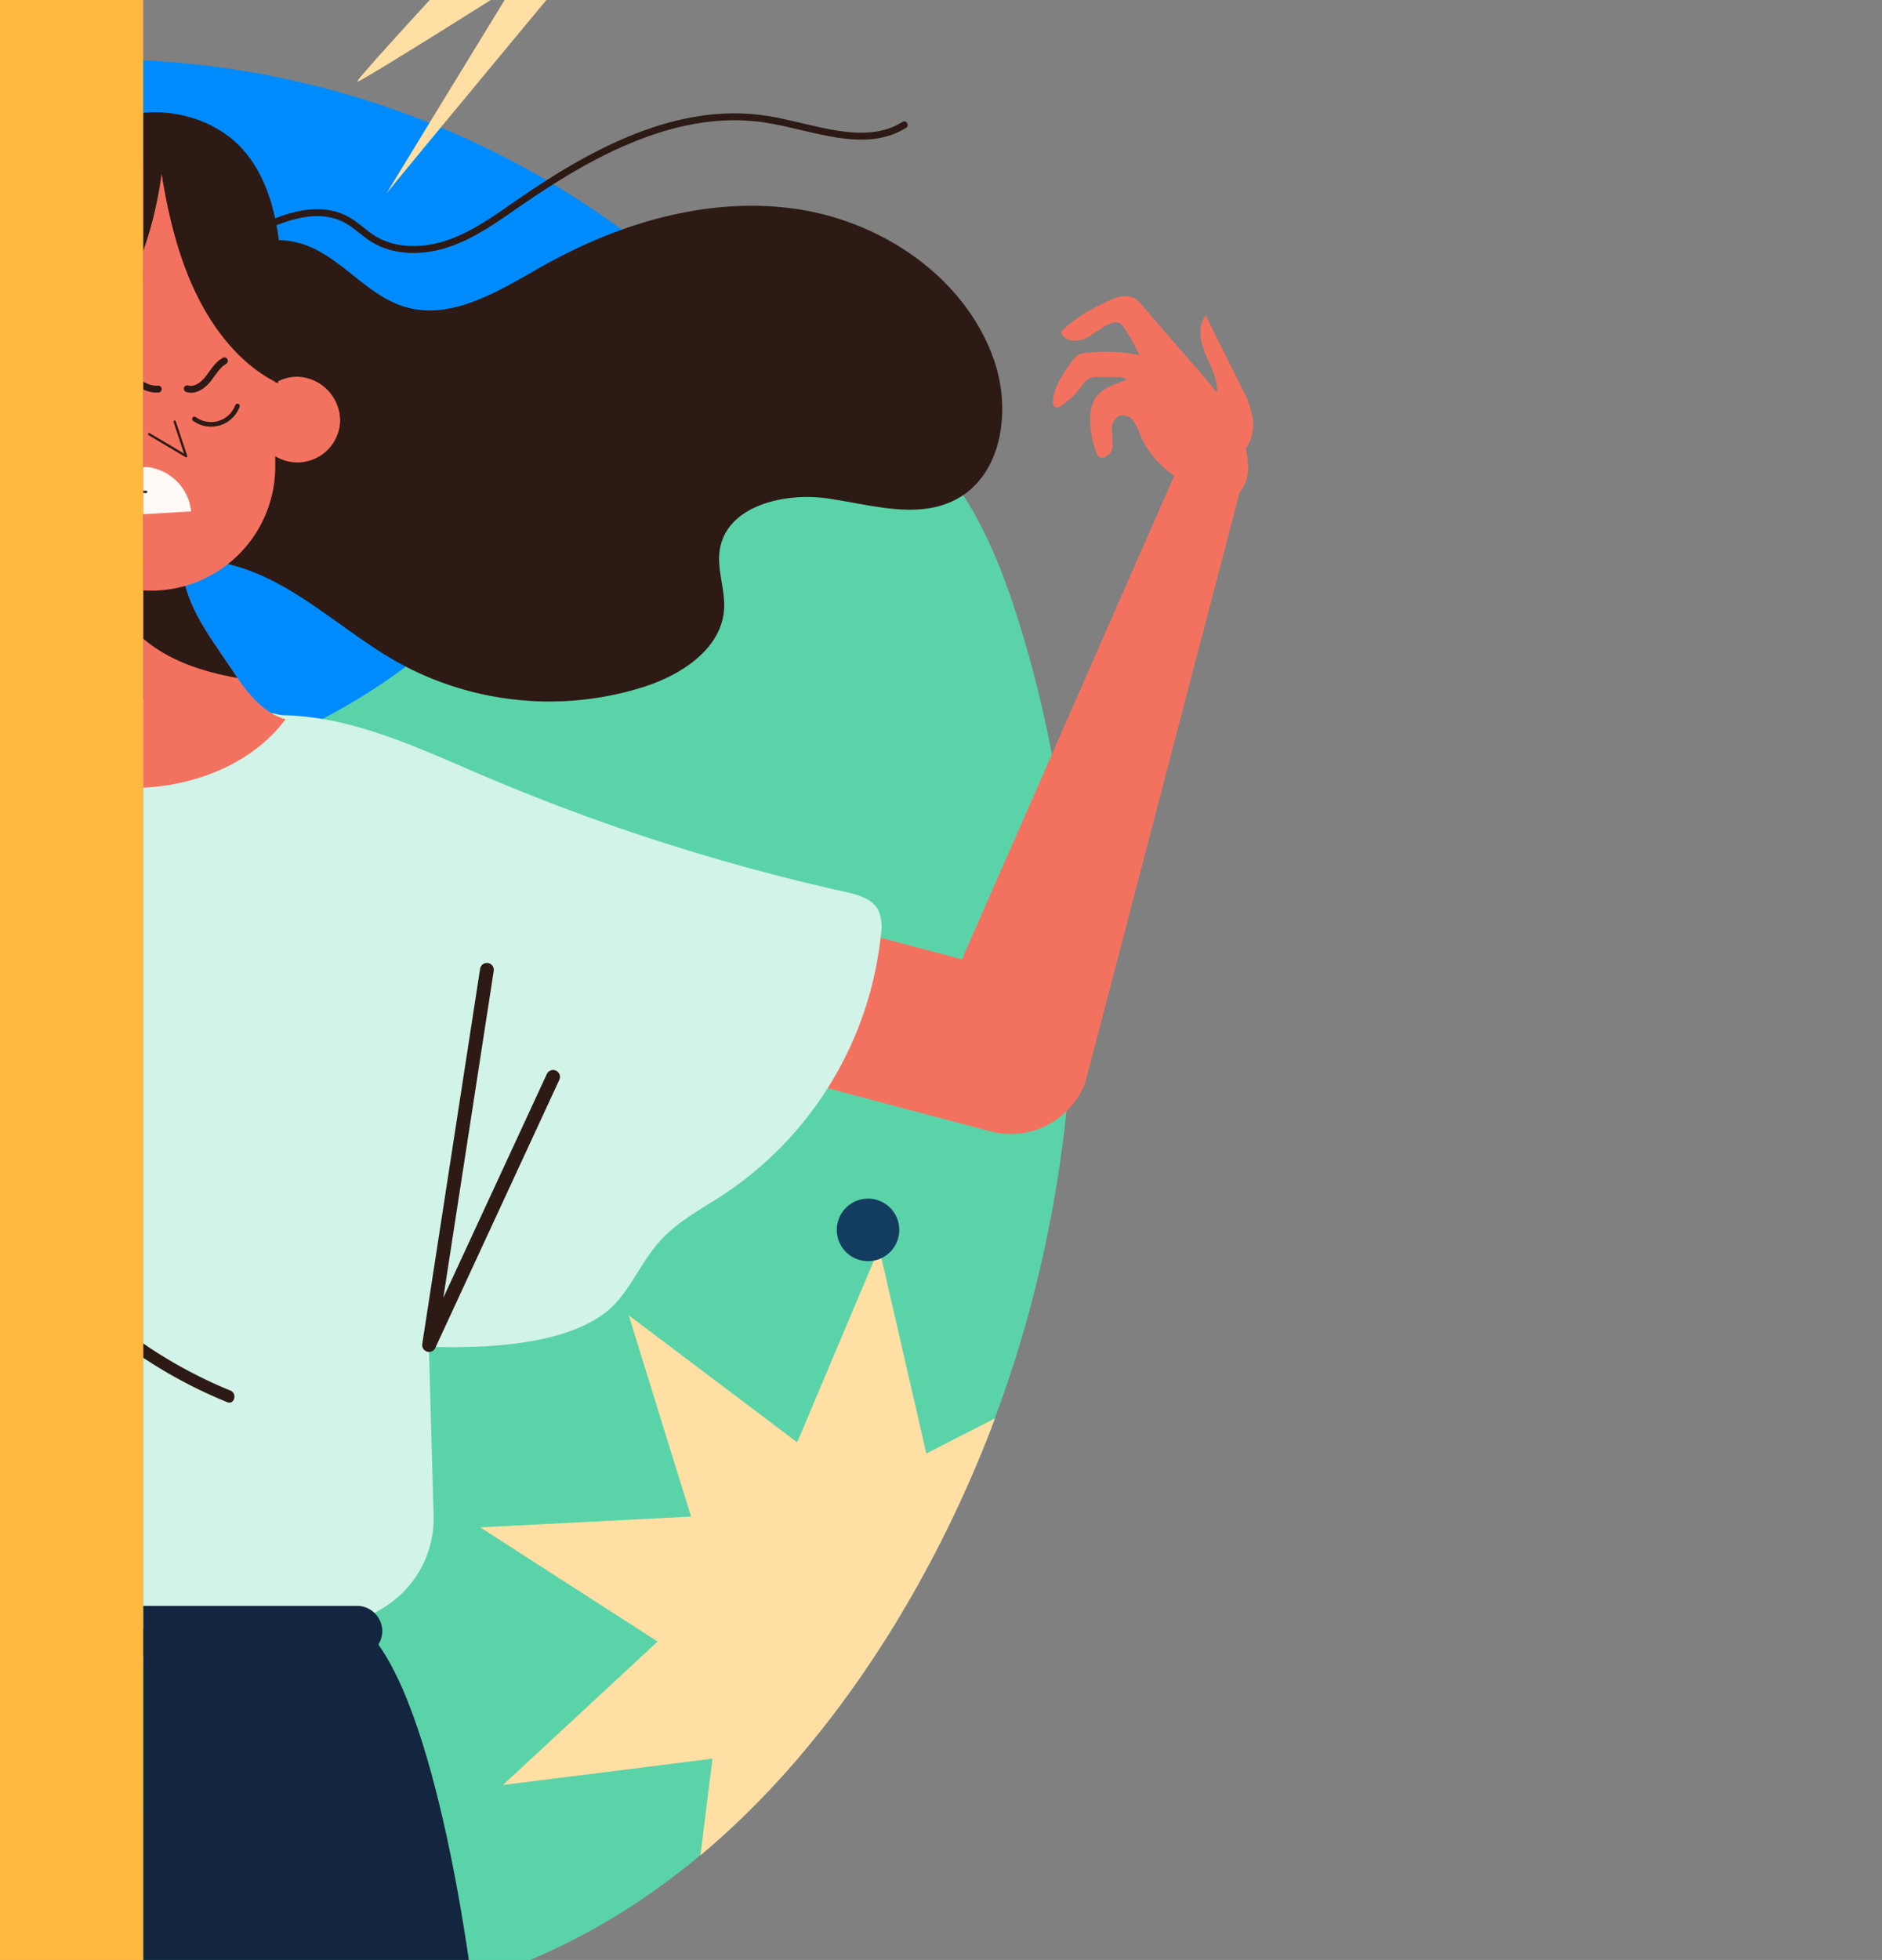 <svg xmlns="http://www.w3.org/2000/svg" xmlns:xlink="http://www.w3.org/1999/xlink" width="368" height="383" viewBox="0 0 368 383">
  <rect x="0" y="0" width="368" height="383" fill="#808080" stroke="none"/>
  <defs>
    <clipPath id="clip-path">
      <rect id="Rectángulo_35696" data-name="Rectángulo 35696" width="340" height="383" transform="translate(0 -0.221)" fill="#fff" stroke="#707070" stroke-width="1"/>
    </clipPath>
    <clipPath id="clip-path-2">
      <rect id="Rectángulo_35697" data-name="Rectángulo 35697" width="476.723" height="448.637" transform="translate(0 0)" fill="none" stroke="#707070" stroke-width="1"/>
    </clipPath>
    <clipPath id="clip-path-3">
      <path id="Trazado_122971" data-name="Trazado 122971" d="M212.58,439.867c40.7-14.771,116.5,24.264,143.747-9.417C366.526,417.844,414.476,342,414.476,342L403.094,209.966l-47.54-63.643s-25.295-77.988-58.609-99.813C281.828,12.57,139.579-19.211,139.579-19.211S63.091,58.781,45.557,63.89C14.793,72.852,5.265,115.842-10.7,143.639c-34.9,60.764-29.071,141.1-5.239,204.966,13.4,35.9,37,69.227,70.573,87.654,25.222,13.842,54.636,18.561,83.357,17.848A236.2,236.2,0,0,0,212.58,439.867Z" transform="matrix(0.545, -0.839, 0.839, 0.545, 0, 437.127)" fill="#5bd3a9"/>
    </clipPath>
  </defs>
  <g id="infob2" transform="translate(-257.333 -7235)">
    <g id="Enmascarar_grupo_64" data-name="Enmascarar grupo 64" transform="translate(285.333 7235.221)" clip-path="url(#clip-path)">
      <g id="Enmascarar_grupo_63" data-name="Enmascarar grupo 63" transform="translate(-250.298 -39.892)" clip-path="url(#clip-path-2)">
        <g id="Grupo_131055" data-name="Grupo 131055" transform="translate(-59.091 -211.462)">
          <path id="Trazado_122929" data-name="Trazado 122929" d="M153.851-21.238c94.96.121,172.037,77.086,172.158,171.906S249.249,322.257,154.289,322.136-17.749,245.05-17.869,150.23,58.892-21.359,153.851-21.238Z" transform="translate(509.698 487.538) rotate(150)" fill="#008bfd"/>
          <path id="Trazado_122930" data-name="Trazado 122930" d="M227.229,346.473c40.7-14.771,77.5-40.387,104.746-74.068,10.2-12.606,19.53-28.016,16.957-44.062-2.74-17.1-18.416-29.431-34.682-35.354s-33.853-7.2-50.407-12.254c-39.336-12.015-69.97-44.923-86.405-81.831C162.321,64.963,163.8,17.223,129.2-4.911c-15.419-9.862-35.442-9.722-52.976-4.612C45.46-.561,19.914,22.448,3.949,50.245c-34.9,60.764-29.071,141.1-5.239,204.966,13.4,35.9,37,69.227,70.573,87.654,25.222,13.842,54.636,18.561,83.357,17.848A236.2,236.2,0,0,0,227.229,346.473Z" transform="matrix(0.545, -0.839, 0.839, 0.545, 70.348, 500.279)" fill="#5bd3a9"/>
          <g id="Enmascarar_grupo_62" data-name="Enmascarar grupo 62" transform="translate(0 0)" clip-path="url(#clip-path-3)">
            <g id="Grupo_131054" data-name="Grupo 131054" transform="translate(57.436 214.081)">
              <path id="Trazado_122931" data-name="Trazado 122931" d="M176.771,309.659c-4.2-1.047-90.254-55.459-90.254-55.459s52.473,91.035,50.374,87.9S21.451,207.113,21.451,207.113l55.129,21.648L33,152.7S180.969,310.7,176.771,309.659Z" transform="translate(69.291 124.468)" fill="#ffdfa3"/>
              <g id="Grupo_131045" data-name="Grupo 131045" transform="translate(289.721 123.768)">
                <path id="Trazado_122932" data-name="Trazado 122932" d="M334.577,280.327l-116.3-30.8a15.536,15.536,0,1,1,8-30.024l102.742,27.208,44.263-100.752,11.048,5.651-31.2,119.241A15.591,15.591,0,0,1,334.577,280.327Z" transform="translate(-206.699 -145.962)" fill="#f3725f"/>
              </g>
              <path id="Trazado_122933" data-name="Trazado 122933" d="M220.743,204.97q.875-1.956,1.837-3.877Q221.672,203.031,220.743,204.97Z" transform="translate(102.563 54.128)" fill="#ffbf80"/>
              <path id="Trazado_122934" data-name="Trazado 122934" d="M160.7,227.866c-2.2-6.233-3.358-12.582-2.344-19.23a32.234,32.234,0,0,1,4.632-12.3c3.924-6.273,9.841-11.445,16.582-15.515A78.687,78.687,0,0,1,194.119,174c.72-.258,1.449-.505,2.171-.742q5.746-1.874,11.656-3.181a131.138,131.138,0,0,1,53.749-.6,126.535,126.535,0,0,1,18.942,5.291,55.066,55.066,0,0,1,25.21,18.736,53.759,53.759,0,0,1,9.991,23.276,41.836,41.836,0,0,1,.371,11.6c-.074.706-.175,1.4-.285,2.091a2.772,2.772,0,0,0-2.04,1.13,97.317,97.317,0,0,0-14.121,26.805c-.165.479-.316.963-.476,1.443a2.3,2.3,0,0,0-.748.775c-5.926,10.212-8.8,21.166-10.278,32.451a225.892,225.892,0,0,0-6.029,36.369,2.682,2.682,0,0,0-.2,1.054c0,.391,0,.784,0,1.176-.653,7.659-1.055,15.341-1.351,23l-.347.038a329.684,329.684,0,0,1-84.414-3.061c-5.412-.9-10.974-2-15.5-5.1-9.991-6.81-11.646-20.759-9.523-32.814.129-.73.268-1.45.426-2.16,2.721-12.506,8.3-24.712,7.432-37.48C177.64,257.695,166.068,243.131,160.7,227.866Z" transform="translate(15.241 6.906)" fill="#d2f3e8"/>
              <path id="Trazado_122935" data-name="Trazado 122935" d="M175.568,149.525a9.328,9.328,0,1,0,9.329-9.3A9.315,9.315,0,0,0,175.568,149.525Z" transform="translate(39.706 -30.135)" fill="#f3725f"/>
              <path id="Trazado_122936" data-name="Trazado 122936" d="M201.855,168.209c13.971-.1,27.066,6.166,39.908,11.65a404.912,404.912,0,0,0,71.118,22.866c2.489.553,5.285,1.3,6.5,3.536a8.337,8.337,0,0,1,.545,4.781,69.559,69.559,0,0,1-30.5,50.663c-4.348,2.868-9.095,5.3-12.6,9.144-3.236,3.543-5.211,8.069-8.3,11.741-8,9.514-28.886,9.592-41.314,8.813-8.951-29.891,10.453-53.749,1.428-79.648C223.012,195.622,213.243,180.968,201.855,168.209Z" transform="translate(76.282 8.602)" fill="#d2f3e8"/>
              <path id="Trazado_122937" data-name="Trazado 122937" d="M276.627,245.806,175.48,242.294s-13,51.011-13.942,79.7l64.62,16.459h8.961l61.373-21.731S290.277,262.185,276.627,245.806Z" transform="translate(20.185 111.166)" fill="#12263f"/>
              <path id="Trazado_122938" data-name="Trazado 122938" d="M230,203.728l2.021,71.7A20.439,20.439,0,0,1,222,293.579l-7.1,4.206-12.734-9.406,8.018-62.547Z" transform="translate(76.719 57.776)" fill="#d2f3e8"/>
              <path id="Trazado_122939" data-name="Trazado 122939" d="M170.83,251.079h96.694a4.96,4.96,0,0,0,4.953-4.938h0a4.96,4.96,0,0,0-4.953-4.938H170.83a4.96,4.96,0,0,0-4.953,4.938h0A4.96,4.96,0,0,0,170.83,251.079Z" transform="translate(26.222 109.656)" fill="#12263f"/>
              <g id="Grupo_131046" data-name="Grupo 131046" transform="translate(17.675 149.576)">
                <path id="Trazado_122940" data-name="Trazado 122940" d="M177.5,292.1,284.55,237.316a15.542,15.542,0,1,0-14.226-27.637l-90.132,39.09-79.705-91.982-7.547,3.581,64.41,126.415A15.606,15.606,0,0,0,177.5,292.1Z" transform="translate(-92.939 -156.786)" fill="#f3725f"/>
              </g>
              <path id="Trazado_122941" data-name="Trazado 122941" d="M205.317,305.274c-13.069-21.016-29.85-6.369-39.422-39.085-6.132-20.959-37.088-20.732-30.971-53.577,12.371-9.836,54.381-27.5,68.231-35.127,4.85-2.67,9.939-5.246,15.456-5.749s11.605,1.524,14.449,6.264c2.112,3.522,14.633,9.6,14.444,13.7C245.5,235.321,236.949,275.076,205.317,305.274Z" transform="translate(-17.953 13.385)" fill="#d2f3e8"/>
              <g id="Grupo_131047" data-name="Grupo 131047" transform="translate(306.502 225.195)">
                <path id="Trazado_122942" data-name="Trazado 122942" d="M215.062,264.538a1.373,1.373,0,0,1-.387-.057,1.343,1.343,0,0,1-.942-1.493l11.316-73.346a1.348,1.348,0,0,1,2.664.408l-9.862,63.918,20.241-43.73a1.346,1.346,0,0,1,2.446,1.125l-24.251,52.392A1.35,1.35,0,0,1,215.062,264.538Z" transform="translate(-213.716 -188.5)" fill="#2d1a14"/>
              </g>
              <g id="Grupo_131049" data-name="Grupo 131049" transform="translate(184.602 245.23)">
                <g id="Grupo_131048" data-name="Grupo 131048" transform="translate(0)">
                  <path id="Trazado_122943" data-name="Trazado 122943" d="M166.183,268.8q1.155-35.319-.744-70.606c-.093-1.721-2.788-1.731-2.7,0q1.9,35.283.744,70.606c-.057,1.729,2.638,1.726,2.7,0Z" transform="translate(-162.742 -196.903)" fill="#2d1a14"/>
                </g>
              </g>
              <g id="Grupo_131051" data-name="Grupo 131051" transform="translate(160.37 246.04)">
                <g id="Grupo_131050" data-name="Grupo 131050" transform="translate(0)">
                  <path id="Trazado_122944" data-name="Trazado 122944" d="M179.778,268.3c-2.824-12.706-8.485-25.346-12.7-37.64-2.733-7.966-5.469-15.935-8.289-23.87-.627-1.767-1.832-8.481-3.9-9.4-1.734-.772-3.247,1.784-1.5,2.561-.882-.393.452,1.857.844,2.921,1.038,2.809,2.023,5.637,3.016,8.462q4.165,11.864,8.214,23.768c3.8,11.1,8.9,22.516,11.45,33.989.416,1.862,3.283,1.075,2.87-.787Z" transform="translate(-152.609 -197.243)" fill="#2d1a14"/>
                </g>
              </g>
              <g id="Grupo_131053" data-name="Grupo 131053" transform="translate(217.069 258.68)">
                <g id="Grupo_131052" data-name="Grupo 131052" transform="translate(0)">
                  <path id="Trazado_122945" data-name="Trazado 122945" d="M176.413,203.946a93.6,93.6,0,0,0,51.217,50.976c1.4.575,2.014-1.7.627-2.268a90.96,90.96,0,0,1-49.569-49.333c-.572-1.378-2.855-.772-2.274.625Z" transform="translate(-176.319 -202.544)" fill="#2d1a14"/>
                </g>
              </g>
              <path id="Trazado_122946" data-name="Trazado 122946" d="M231.275,153.841c-8.6-.336-16.637-4.111-25.014-6.061s-18.321-1.6-24.134,4.719c-1.564,1.7-2.9,3.868-5.118,4.533-2.568.773-5.2-.784-7.432-2.265-6.457-4.285-13.1-8.584-20.609-10.527s-16.152-1.166-22.03,3.877c-6.9,5.923-8.368,15.992-8.006,25.065.459,11.509,3.185,23.093,9.185,32.938s15.47,17.821,26.635,20.77a24.554,24.554,0,0,0,10.857.668c8.865-1.707,14.922-9.573,20.958-16.271s14.556-13.171,23.278-10.837c3.221.861,6,2.849,8.867,4.54a54.83,54.83,0,0,0,51.63,1.636c5.373-2.723,10.288-6.347,15.876-8.593a35.767,35.767,0,0,1,23.493-1.021c11.689,3.553,20.652,12.783,31.315,18.734a61.2,61.2,0,0,0,48.137,4.683c7.3-2.375,15-7.418,15.537-15.053.277-3.944-1.473-7.885-.823-11.786,1.406-8.443,12.438-11.14,20.942-9.952s17.67,4.213,25.253.2c9.025-4.774,10.776-17.4,7.478-27.041-5.56-16.238-21.9-27.327-38.939-29.743s-34.448,2.78-49.433,11.219c-8.387,4.726-17.66,10.7-26.887,7.938-7.693-2.3-12.734-10.172-20.449-12.4-10.52-3.035-19.251,5.615-29.565,5.427-7.052-.131-13.263-3.372-20.126-4.108-7.906-.849-11.237,3.486-16.441,8.641C249.184,150.238,240.608,154.2,231.275,153.841Z" transform="translate(-39.168 -49.196)" fill="#2d1a14"/>
              <path id="Trazado_122947" data-name="Trazado 122947" d="M298.935,173.141a11.049,11.049,0,0,1-2.4-.51c-6.067-1.853-11.775-5.856-14.2-11.7a10.531,10.531,0,0,0-1.344-2.725,2.527,2.527,0,0,0-2.693-.97,2.8,2.8,0,0,0-1.487,2.69,31.058,31.058,0,0,1,.124,3.259,2.4,2.4,0,0,1-1.973,2.268,1.031,1.031,0,0,1-.729-.224,1.407,1.407,0,0,1-.32-.52,16.738,16.738,0,0,1-1.332-7.082,7.622,7.622,0,0,1,.82-3.515c1.215-2.155,3.8-3.062,6.172-3.8-.007-.477-.643-.625-1.122-.625l-4.4-.014a3.872,3.872,0,0,0-1.571.212,4.456,4.456,0,0,0-1.629,1.64,15.391,15.391,0,0,1-3.979,3.786,1.245,1.245,0,0,1-1.057.279c-.481-.176-.562-.815-.514-1.323.268-2.811,1.966-5.255,3.609-7.554a4.286,4.286,0,0,1,1.361-1.392,3.98,3.98,0,0,1,1.461-.372,33.379,33.379,0,0,1,10.477.448,44.522,44.522,0,0,0-3.059-5.451c-1.753-2.957-5.773,1.834-8.155,2.418-1.535.379-2.937.291-3.886-.97a.676.676,0,0,1-.179-.548.764.764,0,0,1,.254-.346A28.617,28.617,0,0,1,274,135.837c2.532-1.24,5.974-3.348,8.265-.7q5.686,6.57,11.376,13.14a62.268,62.268,0,0,1,6.579,8.55A20.755,20.755,0,0,1,303.445,167a7.719,7.719,0,0,1-1.332,4.84A3.431,3.431,0,0,1,298.935,173.141Z" transform="translate(164.55 -38.944)" fill="#f3725f"/>
              <path id="Trazado_122948" data-name="Trazado 122948" d="M279.25,153.871c1.509-1.567,1.585-4.051.995-6.142s-1.734-3.987-2.4-6.054-.784-4.516.541-6.24c2.344,4.833,4.821,9.614,7.162,14.447a17.52,17.52,0,0,1,2.109,6.269,8.908,8.908,0,0,1-3.64,7.716C282.682,160.9,280.58,156.835,279.25,153.871Z" transform="translate(181.334 -36.768)" fill="#f3725f"/>
              <path id="Trazado_122949" data-name="Trazado 122949" d="M102.822,186.478a10.982,10.982,0,0,0,1.55-1.9c3.561-5.236,5.488-11.924,3.695-17.995a10.517,10.517,0,0,1-.667-2.964,2.517,2.517,0,0,1,1.487-2.439,2.82,2.82,0,0,1,2.851,1.164,31.189,31.189,0,0,0,1.954,2.618,2.413,2.413,0,0,0,2.961.532,1.019,1.019,0,0,0,.428-.63,1.461,1.461,0,0,0-.077-.606,16.777,16.777,0,0,0-3.417-6.347,7.634,7.634,0,0,0-2.851-2.227c-2.3-.918-4.888-.007-7.2.9-.294-.374.11-.889.481-1.19l3.417-2.761a3.9,3.9,0,0,1,1.358-.818,4.479,4.479,0,0,1,2.3.26,15.4,15.4,0,0,0,5.483.46,1.236,1.236,0,0,0,1-.444c.261-.436-.077-.985-.433-1.35-1.978-2.024-4.838-2.866-7.564-3.629a4.312,4.312,0,0,0-1.935-.234,4.086,4.086,0,0,0-1.373.625,33.138,33.138,0,0,0-7.875,6.9,44.241,44.241,0,0,1-1.047-6.159c-.5-3.4,5.648-2.182,7.872-3.214,1.432-.665,2.468-1.609,2.415-3.186a.674.674,0,0,0-.206-.541.773.773,0,0,0-.414-.11,28.644,28.644,0,0,0-8.238.632c-2.752.615-6.758,1.128-6.88,4.619L91.3,163.8a61.861,61.861,0,0,0,.256,10.775,20.793,20.793,0,0,0,3.884,9.941,7.768,7.768,0,0,0,4.082,2.935A3.427,3.427,0,0,0,102.822,186.478Z" transform="translate(-77.691 -28.881)" fill="#f3725f"/>
              <path id="Trazado_122950" data-name="Trazado 122950" d="M94.546,161.949c-.445-7.291-3.475-14.144-6.457-20.813a7.115,7.115,0,0,1,6.117,4.092c.933,2.072.8,4.48,1.607,6.6.588,1.552,1.652,2.883,2.332,4.4a18.669,18.669,0,0,1,1.172,7.3c.045,2.365,1.614,12.022-2.191,11.261C93.582,174.083,94.7,164.393,94.546,161.949Z" transform="translate(-82.012 -28.876)" fill="#f3725f"/>
              <path id="Trazado_122951" data-name="Trazado 122951" d="M207.548,141.971a1.569,1.569,0,0,1,2.449.315,41.188,41.188,0,0,0,19.892,20.1V147.212a24.221,24.221,0,0,0-48.443,0v15.5C192.042,158.631,199.955,150.975,207.548,141.971Z" transform="translate(47.885 -53.895)" fill="#2d1a14"/>
              <path id="Trazado_122952" data-name="Trazado 122952" d="M177.7,188.41c11.591-6.316,18.332-20.434,15.941-33.389h23.17c-.3,9.018,5.1,15.422,10.08,22.954,2.6,3.927,5.692,8,10.226,9.3-6.548,8.746-17.885,13.119-28.828,13.4S184.681,196.812,177.7,188.41Z" transform="translate(42.67 -9.653)" fill="#f3725f"/>
              <path id="Trazado_122953" data-name="Trazado 122953" d="M214.726,179.189c-6.746-1.185-13.574-3.374-18.71-7.938-4.831-4.289-7.528-10.088-8.987-16.23h16.8c-.3,9.018,5.1,15.422,10.08,22.954C214.174,178.381,214.446,178.784,214.726,179.189Z" transform="translate(55.653 -9.653)" fill="#2d1a14"/>
              <path id="Trazado_122954" data-name="Trazado 122954" d="M205.666,206.373h0a24.257,24.257,0,0,0,24.223-24.149V147.212a24.256,24.256,0,0,0-24.223-24.149h0a24.255,24.255,0,0,0-24.22,24.149v35.012A24.257,24.257,0,0,0,205.666,206.373Z" transform="translate(47.885 -53.895)" fill="#f3725f"/>
              <path id="Trazado_122955" data-name="Trazado 122955" d="M192.756,149.2a8.37,8.37,0,1,1-8.356-8.868A8.625,8.625,0,0,1,192.756,149.2Z" transform="translate(40.37 -29.991)" fill="#f3725f"/>
              <path id="Trazado_122956" data-name="Trazado 122956" d="M216.729,149.341a8.37,8.37,0,1,1-8.356-8.87A8.622,8.622,0,0,1,216.729,149.341Z" transform="translate(73.726 -29.796)" fill="#f3725f"/>
              <path id="Trazado_122957" data-name="Trazado 122957" d="M181.486,171.661c7.483-2.358,13.99-8.221,18.529-15.608s7.2-16.216,8.43-25.215c1.332,8.364,3.384,16.672,7.043,24.011s9.044,13.684,15.738,16.9c-.39-7.99,1.05-16.636.469-24.612-.543-7.485-2.418-15.909-7.817-21.548-6.1-6.376-16.5-8.484-24.792-5.386-8.468,3.164-13.612,11.617-16.018,19.781a57.662,57.662,0,0,0-2.176,16.343C180.891,157.6,181.678,171.6,181.486,171.661Z" transform="translate(47.113 -59.801)" fill="#2d1a14"/>
              <path id="Trazado_122958" data-name="Trazado 122958" d="M286.865,136.437c-3.877-5.99-13.227-5.014-19.239-1.159s-10.718,9.778-17.352,12.439c-13.373,5.363-27.477-4.342-41.113-9.006-7.3-2.494-16.111-3.3-22.073,1.583-1.662,1.359-3.059,3.131-5.039,3.968-5.782,2.439-10.977-4.063-15.083-8.8-13.012-15-38.564-16.808-53.57-3.789" transform="translate(-46.799 -54.041)" fill="none" stroke="#2d1a14" stroke-linecap="round" stroke-linejoin="round" stroke-width="1.353"/>
              <path id="Trazado_122959" data-name="Trazado 122959" d="M199.167,142.612c6.277-3.357,13.966-6.733,20.167-3.236,1.784,1.006,3.24,2.5,4.972,3.6,4.381,2.759,10.106,2.6,14.992.882s9.147-4.8,13.4-7.754c14.42-10,31.3-19.192,48.644-16.443,9.1,1.445,19.079,5.97,26.886,1.087" transform="translate(72.542 -59.293)" fill="none" stroke="#2d1a14" stroke-linecap="round" stroke-linejoin="round" stroke-width="1.353"/>
              <path id="Trazado_122960" data-name="Trazado 122960" d="M187.462,139c4.228.818,6.878,6.2,11.175,5.923" transform="translate(56.256 -31.837)" fill="none" stroke="#2d1a14" stroke-linecap="round" stroke-linejoin="round" stroke-width="1.353"/>
              <path id="Trazado_122961" data-name="Trazado 122961" d="M194.513,144.613c1.528.47,3.087-.663,4.073-1.917s1.782-2.759,3.183-3.524" transform="translate(66.066 -31.594)" fill="none" stroke="#2d1a14" stroke-linecap="round" stroke-linejoin="round" stroke-width="1.353"/>
              <path id="Trazado_122962" data-name="Trazado 122962" d="M203.051,156.523a9.735,9.735,0,0,0-7.447-8.465,5.823,5.823,0,0,0-4.247.5,5.533,5.533,0,0,0-2.351,4.006,16.334,16.334,0,0,0,.27,4.769Z" transform="translate(58.284 -19.537)" fill="#fffaf5"/>
              <path id="Trazado_122963" data-name="Trazado 122963" d="M191.4,146.6l7.217,4.29q-1.123-3.369-2.241-6.733" transform="translate(61.733 -24.695)" fill="none" stroke="#2d1a14" stroke-linecap="round" stroke-linejoin="round" stroke-width="0.451"/>
              <line id="Línea_157" data-name="Línea 157" x2="5.241" y2="0.151" transform="translate(247.291 133.031)" fill="none" stroke="#2d1a14" stroke-linecap="round" stroke-linejoin="round" stroke-width="0.451"/>
              <path id="Trazado_122964" data-name="Trazado 122964" d="M186.7,143.057a5.5,5.5,0,0,0,8.513,2.134" transform="translate(55.194 -26.216)" fill="none" stroke="#2d1a14" stroke-linecap="round" stroke-linejoin="round" stroke-width="0.902"/>
              <path id="Trazado_122965" data-name="Trazado 122965" d="M195.1,145.407a5.5,5.5,0,0,0,8.4-2.542" transform="translate(66.882 -26.482)" fill="none" stroke="#2d1a14" stroke-linecap="round" stroke-linejoin="round" stroke-width="0.902"/>
              <path id="Trazado_122966" data-name="Trazado 122966" d="M166.805,95.986C165.42,95.641,137.041,77.7,137.041,77.7s17.3,30.022,16.612,28.986-38.07-44.515-38.07-44.515l18.18,7.139L119.39,44.224S168.19,96.331,166.805,95.986Z" transform="translate(25.265 -37.542)" fill="#ffdfa3"/>
              <path id="Trazado_122967" data-name="Trazado 122967" d="M186.246,65.95c1.418-.353,30.479-18.728,30.479-18.728S191.244,88.84,191.952,87.78,238.7,31.319,238.7,31.319l-18.618,7.311L234.8,12.944S184.828,66.3,186.246,65.95Z" transform="translate(107.6 -12.944)" fill="#ffdfa3"/>
              <path id="Trazado_122968" data-name="Trazado 122968" d="M265.174,303.719,230.483,281.4l41.234-2.1-12.185-39.333,32.94,24.82,16.022-37.94,9.233,40.124,36.733-18.8-18.794,36.654,40.256,9.144-38.028,16.033,24.943,32.805-39.467-12.09-2.042,41.116-22.44-34.556-28.071,30.188,5.088-40.853-40.965,5.135Z" transform="translate(87.362 54.118)" fill="#ffdfa3"/>
              <ellipse id="Elipse_4804" data-name="Elipse 4804" cx="8.086" cy="8.062" rx="8.086" ry="8.062" transform="translate(105.125 315.933)" fill="#133d60"/>
              <path id="Trazado_122969" data-name="Trazado 122969" d="M101.721,103.96A8.087,8.087,0,1,1,93.636,95.9,8.073,8.073,0,0,1,101.721,103.96Z" transform="translate(-85.548 -91.502)" fill="#2d1a14"/>
              <path id="Trazado_122970" data-name="Trazado 122970" d="M311.33,213.533a6.109,6.109,0,1,1-6.109-6.09A6.1,6.1,0,0,1,311.33,213.533Z" transform="translate(88.465 63.841)" fill="#133d60"/>
            </g>
          </g>
        </g>
      </g>
    </g>
    <rect id="Rectángulo_35907" data-name="Rectángulo 35907" width="28" height="383" transform="translate(257.333 7235)" fill="#ffb840"/>
  </g>
</svg>

